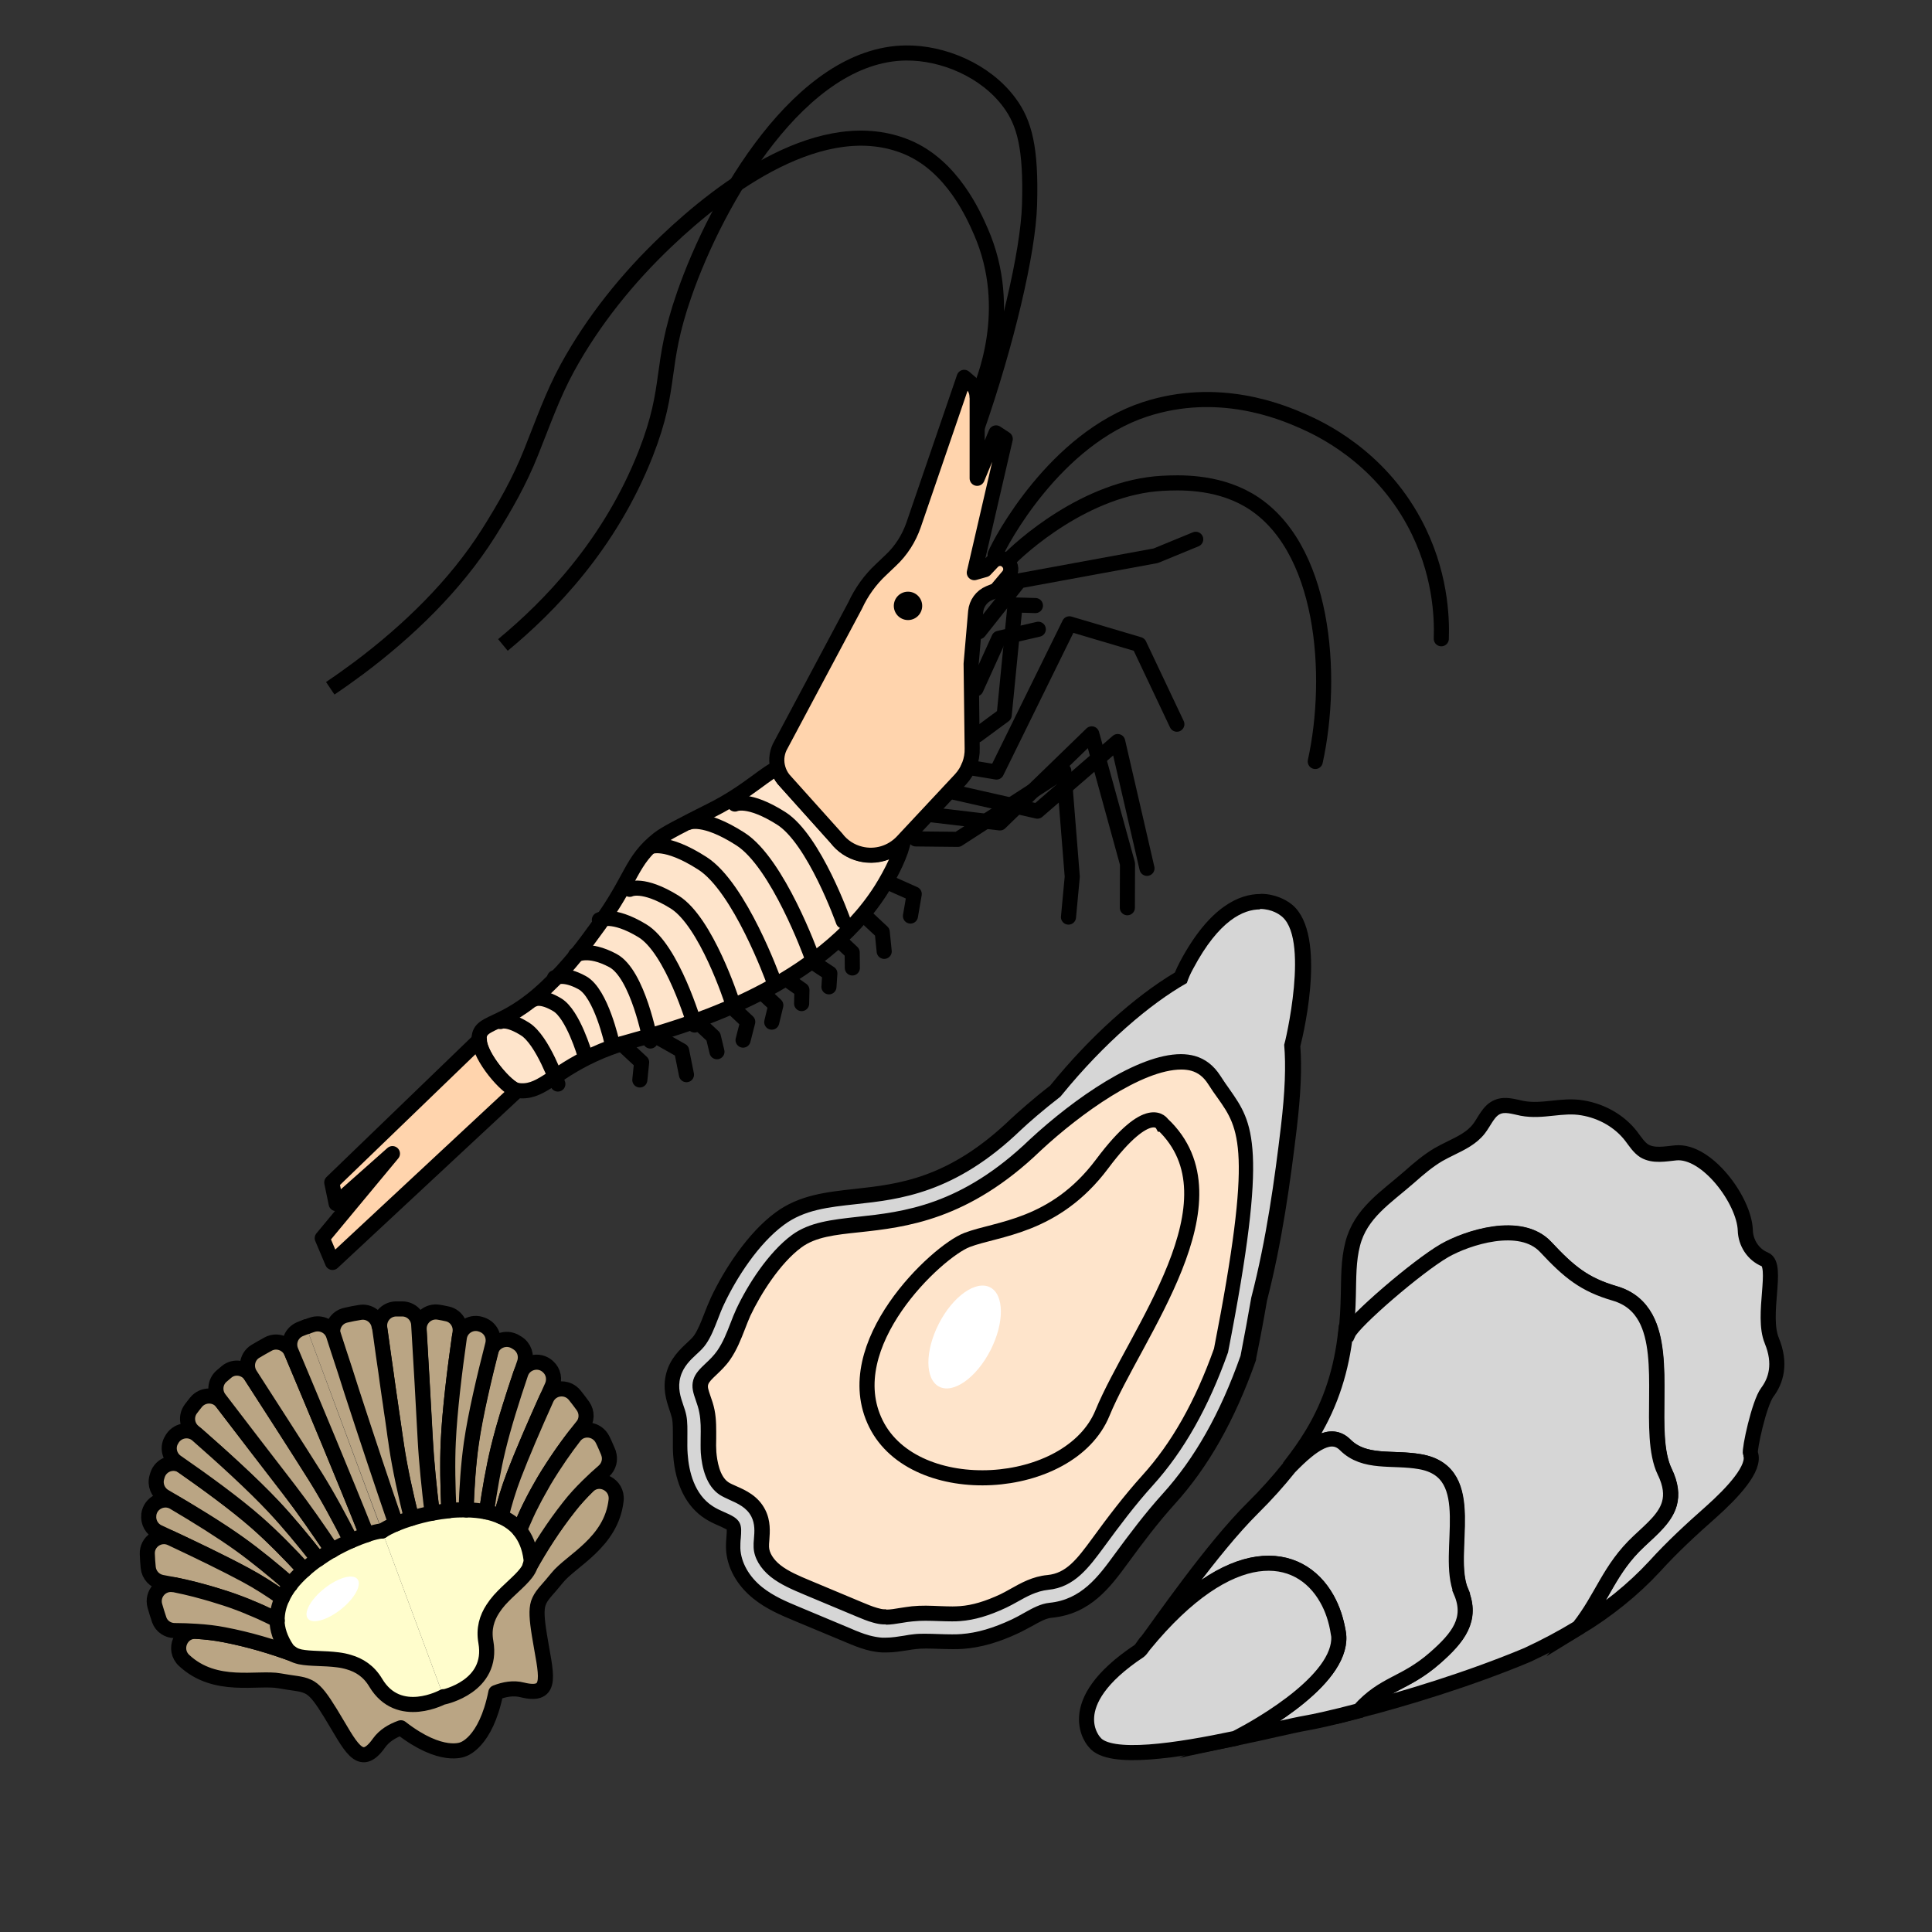 <?xml version="1.0" encoding="UTF-8"?>
<svg id="Calque_1" data-name="Calque 1" xmlns="http://www.w3.org/2000/svg" viewBox="0 0 128 128">
  <rect x="0" y="0" width="128" height="128" fill="#333333" stroke="none"/>
  <defs>
    <style>
      .cls-1 {
        fill: #baa584;
      }

      .cls-1, .cls-2, .cls-3, .cls-4, .cls-5, .cls-6, .cls-7 {
        stroke: #000;
      }

      .cls-1, .cls-2, .cls-3, .cls-4, .cls-8 {
        stroke-linecap: round;
        stroke-linejoin: round;
      }

      .cls-2 {
        fill: #ffd4ad;
      }

      .cls-3, .cls-9, .cls-5 {
        fill: #fee4cb;
      }

      .cls-4, .cls-8, .cls-7 {
        fill: none;
      }

      .cls-10 {
        fill: #fff;
      }

      .cls-11 {
        fill: #fffdcc;
      }

      .cls-12, .cls-6 {
        fill: #d6d6d6;
      }

      .cls-5, .cls-6, .cls-7 {
        stroke-miterlimit: 10;
      }

      .cls-8 {
        stroke: #fff;
        stroke-width: 8px;
      }
    </style>
  </defs>
  <g>
    <path class="cls-3" d="m59.85,55.67c-.11.8-.78,2.17-1.47,3.27-4.03,6.35-12.56,8.86-15.35,9.69-1.31.39-2.2.55-3.67,1.22-2.85,1.31-3.55,2.64-5.12,2.39-.64-.11-2.48-2.23-2.5-3.35-.03-1.35,1.52-.69,4.47-3.49,1.53-1.44,2.49-2.77,3.44-4.08,2.29-3.15,2.11-4.25,3.97-5.73.48-.38,1.51-.9,3.57-1.94,2.35-1.18,3.72-2.61,4.35-2.74.07.25.2.5.37.71l3.5,3.9c.4.52.97.88,1.59,1.04,1.01.25,2.07-.07,2.78-.83l.05-.06Z"/>
    <path class="cls-2" d="m34.25,72.26l-12.22,11.38-.68-1.61,4.65-5.6-3.73,3.31-.29-1.4,9.78-9.44c.02,1.12,1.85,3.25,2.5,3.35Z"/>
    <path class="cls-2" d="m64.74,26.29v5.4s1.25-3.01,1.25-3.01l.61.4-2.05,8.86.71-.2.49-.52c.27-.29.71-.3.99-.03s.3.68.06.97l-.8.95-.47.19c-.5.21-.84.68-.89,1.22l-.3,3.46.07,5.6c.02.76-.26,1.5-.78,2.06l-3.84,4.11c-.71.76-1.77,1.08-2.78.83-.63-.15-1.2-.52-1.59-1.04l-3.5-3.9c-.17-.21-.3-.46-.37-.71-.14-.46-.11-.96.1-1.42l5.01-9.4c.41-.89.99-1.7,1.71-2.37l.63-.6c.7-.65,1.22-1.47,1.53-2.37l3.35-9.77.44.38c.26.23.41.56.41.91Z"/>
    <circle cx="60.16" cy="40.14" r=".94" transform="translate(-12.14 38.27) rotate(-32.23)"/>
    <path class="cls-7" d="m64.74,28.34c1.95-5.62,3.38-11.62,3.47-14.78.11-3.74-.33-5.41-1.33-6.76-1.58-2.14-4.41-3.32-6.87-3.29-6.97.08-12.51,9.76-14.68,16.01-1.69,4.85-.77,5.98-2.54,10.51-2.38,6.07-6.42,10.18-9.47,12.7"/>
    <path class="cls-7" d="m64.74,26.29c.41-.91,2.5-5.78.25-10.94-.48-1.1-1.9-4.35-4.89-5.6-5.57-2.32-12.17,2.63-15.94,6.22-2.58,2.45-4.86,5.28-6.57,8.4-.98,1.79-1.65,3.72-2.41,5.61-.76,1.91-1.73,3.61-2.82,5.34-2.2,3.48-5.31,6.48-8.59,8.94-.62.46-1.25.91-1.89,1.34"/>
    <path class="cls-4" d="m65.93,36.74c.35-.85,3.95-7.66,9.93-9.62,4.87-1.59,9.04.16,10.45.78,1.09.48,4.99,2.26,7.39,6.72,1.74,3.23,1.84,6.27,1.79,7.7"/>
    <path class="cls-4" d="m66.75,37.17c.8-.86,5.21-4.89,10.27-5.15,1.02-.05,3.48-.17,5.67,1.09,5.12,2.96,5.69,11.7,4.45,17.34"/>
    <polyline class="cls-4" points="64.16 50.84 66.02 51.15 70.85 41.33 75.47 42.7 77.97 47.98"/>
    <polyline class="cls-4" points="64.74 48.7 66.53 47.38 67.25 40.08 68.6 40.12"/>
    <polyline class="cls-4" points="64.66 45.64 66.18 42.29 68.79 41.69"/>
    <polyline class="cls-4" points="64.86 41.85 67.53 38.48 76.57 36.82 79.22 35.73"/>
    <polyline class="cls-4" points="63.12 52.47 68.73 53.74 74.05 49.13 75.99 57.53"/>
    <polyline class="cls-4" points="61.71 53.98 66.25 54.52 72.33 48.62 74.7 57.23 74.69 60.14"/>
    <polyline class="cls-4" points="60.67 55.58 63.46 55.61 70.48 51.07 71.04 58.08 70.79 60.76"/>
    <polyline class="cls-4" points="59.09 58.57 60.57 59.23 60.32 60.69"/>
    <polyline class="cls-4" points="57.35 60.72 58.45 61.75 58.58 63.03"/>
    <polyline class="cls-4" points="55.75 62.43 56.46 63.1 56.47 64.13"/>
    <polyline class="cls-4" points="53.98 63.83 54.98 64.49 54.92 65.38"/>
    <polyline class="cls-4" points="52.24 64.96 53.13 65.59 53.11 66.49"/>
    <polyline class="cls-4" points="50.63 65.88 51.4 66.6 51.13 67.72"/>
    <polyline class="cls-4" points="48.69 66.9 49.54 67.7 49.23 68.91"/>
    <polyline class="cls-4" points="46.3 67.78 47.26 68.68 47.5 69.68"/>
    <polyline class="cls-4" points="43.57 68.71 45.16 69.61 45.48 71.2"/>
    <polyline class="cls-4" points="41.2 69.16 42.51 70.38 42.39 71.55"/>
    <path class="cls-4" d="m41.72,58.92s.87-.46,2.97.84,3.8,6.57,3.8,6.57"/>
    <path class="cls-4" d="m39.71,60.94s.86-.48,2.84.72c1.99,1.19,3.47,6.25,3.47,6.25"/>
    <path class="cls-4" d="m38.14,63.27s.81-.52,2.47.37c1.66.89,2.48,5.33,2.48,5.33"/>
    <path class="cls-4" d="m36.74,64.78s.59-.36,1.84.33,1.97,4,1.97,4"/>
    <path class="cls-4" d="m35.41,66.19s.46-.25,1.51.38c1.05.63,1.83,3.32,1.83,3.32"/>
    <path class="cls-4" d="m33.15,67.68s.47-.24,1.64.5,2.17,3.64,2.17,3.64"/>
    <path class="cls-4" d="m43.08,56.1s.99-.49,3.46,1.1c2.48,1.59,4.69,7.71,4.69,7.71"/>
    <path class="cls-4" d="m45.6,54.49s.99-.49,3.46,1.1c2.48,1.59,4.69,7.71,4.69,7.71"/>
    <path class="cls-4" d="m48.69,53.27s.88-.44,3.07.95c2.19,1.39,4.11,6.81,4.11,6.81"/>
  </g>
  <path class="cls-9" d="m81.76,89.73c3.07-15.65,1.39-15.65-.56-18.71-3.14-4.94-11.84,2.8-13.28,4.13-7.1,6.84-12.35,3.82-15.73,6.32-1.57,1.16-3,3.32-3.83,5.07-.42.89-.67,1.9-1.23,2.71-.5.72-1.39,1.14-1.64,2.06-.24.87.23,1.53.39,2.34.16.83.03,1.78.1,2.63.09,1.19.46,2.47,1.46,3.11.66.42,1.58.57,1.93,1.27.28.56.07,1.24.1,1.87.04.89.58,1.69,1.28,2.25.69.56,1.52.91,2.34,1.25,1.15.48,2.29.96,3.44,1.44.62.26,1.26.52,1.93.56.69.04,1.36-.15,2.05-.22,1.04-.11,2.1.07,3.15,0,1.12-.08,2.18-.45,3.19-.93.88-.41,1.66-1.04,2.64-1.14,1.89-.18,2.92-1.54,4.01-3.04,1.01-1.39,2.04-2.76,3.2-4.03,2.28-2.52,3.89-5.64,5.06-8.95Z"/>
  <g>
    <path class="cls-12" d="m58.41,108.97c-.31-.02-.62-.07-.96-.17-.46-.13-.89-.31-1.27-.47l-3.44-1.44c-.87-.37-1.77-.74-2.57-1.39-.98-.79-1.58-1.86-1.62-2.94-.01-.24,0-.49.03-.74.02-.31.05-.6-.02-.74-.09-.17-.42-.32-.78-.48-.26-.11-.55-.24-.83-.42-1.39-.89-1.8-2.58-1.89-3.83-.03-.35-.02-.72-.02-1.09,0-.54.02-1.02-.06-1.42-.04-.21-.11-.4-.17-.59-.21-.6-.45-1.31-.21-2.19.23-.82.78-1.34,1.22-1.75.22-.2.42-.39.55-.59.3-.43.51-.97.73-1.54.14-.36.28-.71.43-1.04.83-1.77,2.35-4.13,4.12-5.43,1.46-1.07,3.1-1.25,4.99-1.46,2.86-.31,6.42-.7,10.64-4.77.48-.44,1.45-1.31,2.66-2.24l.12.15.3.11-.39-.32c2.59-3.18,5.59-5.87,8.25-7.43.1-.28.23-.56.38-.85,1.85-3.47,3.67-4.2,4.87-4.2.96,0,1.57.46,1.63.51,2.28,1.45.66,8.33.48,9.04.11,1.41.04,3.2-.23,5.46-.43,3.61-.97,7.48-1.97,11.37-.19,1.13-.43,2.41-.71,3.82-1.39,3.94-3.11,6.99-5.29,9.4-1.14,1.26-2.18,2.64-3.13,3.95-1.09,1.5-2.33,3.19-4.68,3.42-.49.05-.96.31-1.51.62-.27.15-.54.3-.82.44-1.3.61-2.42.93-3.51,1.01-.23.02-.45.02-.67.02-.31,0-.62-.01-.92-.02-.29-.01-.57-.02-.84-.02-.23,0-.46,0-.68.03-.22.02-.43.06-.64.09-.42.07-.84.14-1.3.14-.09,0-.17,0-.26,0Zm19.81-38.64c-2.74,0-6.92,2.97-9.66,5.51-4.68,4.51-8.58,4.93-11.72,5.27-1.63.18-3.04.33-4.09,1.11-1.48,1.09-2.8,3.15-3.54,4.72-.14.29-.25.6-.37.9-.26.67-.52,1.33-.94,1.94-.25.36-.55.64-.81.89-.34.32-.61.57-.7.89-.08.3,0,.57.16,1.05.09.28.19.56.25.86.12.6.11,1.2.1,1.78,0,.35-.01.66.01.96.06.83.29,1.92,1.03,2.4.17.11.37.2.58.29.58.26,1.29.58,1.68,1.34.31.61.26,1.23.22,1.73-.01.19-.03.35-.02.51.02.54.36,1.11.93,1.57.59.48,1.37.8,2.12,1.12l3.44,1.44c.34.14.71.3,1.05.39.21.06.4.09.57.1h.15c.3,0,.64-.05.99-.11.25-.04.51-.08.76-.11.29-.03.59-.04.88-.04.31,0,.62.01.92.02.29.01.56.02.84.02.18,0,.36,0,.54-.02.87-.06,1.77-.33,2.86-.84.24-.11.47-.24.7-.37.63-.36,1.36-.76,2.24-.85,1.51-.15,2.36-1.31,3.35-2.66.99-1.35,2.06-2.79,3.26-4.1,2.01-2.22,3.6-5.04,4.88-8.64,2.63-13.46,1.65-14.85.17-16.96-.2-.29-.42-.59-.63-.93-.37-.58-.82-.93-1.41-1.09-.24-.07-.5-.1-.79-.1Z"/>
    <path d="m83.47,60.22c.82,0,1.32.4,1.32.4,2.07,1.32.32,8.6.29,8.6,0,0,0,0,0,0h0s0,0,0,0c.12,1.35.06,3.09-.22,5.45-.41,3.44-.95,7.41-1.96,11.3-.2,1.17-.44,2.44-.71,3.85-1.35,3.83-3.04,6.81-5.17,9.16-1.15,1.27-2.2,2.67-3.17,3.99-1.08,1.48-2.2,3.01-4.32,3.22-.59.06-1.13.36-1.7.68-.26.15-.52.29-.79.42-1.24.58-2.3.89-3.34.97-.21.02-.43.02-.64.02-.3,0-.6-.01-.9-.02-.29-.01-.58-.02-.86-.02-.25,0-.49,0-.74.03-.23.02-.45.06-.67.1-.39.06-.8.13-1.22.13-.08,0-.15,0-.23,0-.27-.02-.55-.07-.85-.15-.43-.12-.85-.29-1.21-.45l-3.44-1.44c-.84-.35-1.7-.71-2.45-1.31-.87-.7-1.4-1.64-1.44-2.57,0-.22,0-.45.03-.68.03-.4.06-.74-.08-1.01-.17-.33-.56-.51-1.02-.71-.25-.11-.52-.23-.76-.39-1.22-.78-1.58-2.31-1.66-3.45-.03-.35-.02-.71-.02-1.08,0-.53.02-1.04-.07-1.49-.05-.24-.12-.46-.2-.68-.18-.53-.39-1.14-.19-1.86.19-.69.66-1.13,1.08-1.52.24-.22.46-.43.62-.67.33-.48.55-1.05.78-1.64.13-.34.26-.68.42-1.01.81-1.72,2.27-4,3.96-5.24,1.35-1,2.93-1.17,4.76-1.37,2.93-.32,6.58-.72,10.93-4.91.53-.5,1.47-1.32,2.62-2.21.04-.05.07-.09.11-.13,2.79-3.42,5.82-6.01,8.27-7.4.1-.3.23-.61.42-.95,1.72-3.24,3.35-3.93,4.43-3.93m-24.8,47.39c.35,0,.7-.06,1.07-.12.24-.04.48-.08.73-.1.28-.03.55-.04.82-.04.3,0,.6.01.9.02.3.01.58.02.86.02.19,0,.38,0,.57-.02.93-.07,1.89-.35,3.04-.89.25-.12.49-.25.74-.39.62-.35,1.27-.71,2.04-.79,1.74-.17,2.69-1.48,3.71-2.86.98-1.34,2.04-2.76,3.22-4.06,2.05-2.27,3.68-5.15,4.98-8.81,2.69-13.74,1.66-15.2.11-17.42-.2-.28-.41-.58-.62-.91-.44-.68-.99-1.11-1.69-1.31-.29-.08-.6-.12-.92-.12-2.87,0-7.06,2.92-10,5.64-4.56,4.39-8.37,4.81-11.44,5.14-1.7.19-3.17.35-4.33,1.2-1.56,1.15-2.93,3.29-3.69,4.91-.14.31-.27.63-.39.95-.24.62-.49,1.26-.88,1.82-.22.31-.48.57-.74.81-.38.36-.71.67-.84,1.12-.13.47,0,.86.17,1.35.09.26.18.52.23.8.11.55.1,1.12.09,1.68,0,.34-.01.68.01,1,.07.94.35,2.19,1.26,2.78.19.12.41.22.65.33.53.24,1.13.5,1.44,1.11.25.49.21,1.01.17,1.47-.02.19-.03.39-.02.58.03.68.44,1.38,1.12,1.93.65.52,1.46.86,2.24,1.19l3.44,1.44c.34.14.73.31,1.11.41.24.07.46.11.68.12.06,0,.12,0,.18,0m24.8-48.39v1s0-1,0-1c-1.34,0-3.34.77-5.31,4.46-.13.25-.25.49-.35.74-2.68,1.6-5.66,4.29-8.23,7.45l-.03.04c-1.19.92-2.13,1.77-2.6,2.2-4.12,3.97-7.44,4.33-10.36,4.65-1.89.21-3.67.4-5.24,1.56-1.84,1.35-3.41,3.79-4.27,5.62-.17.37-.32.74-.45,1.08-.22.57-.41,1.05-.67,1.44-.1.15-.29.32-.48.5-.46.43-1.1,1.03-1.36,1.98-.28,1.02,0,1.85.2,2.45.07.21.13.39.17.56.07.35.06.81.06,1.28,0,.36-.01.77.02,1.17.14,1.96.88,3.42,2.12,4.21.31.2.62.34.9.46.17.08.42.19.53.26,0,.11,0,.32-.02.46-.02.24-.04.52-.03.81.05,1.22.71,2.42,1.81,3.3.85.69,1.83,1.1,2.69,1.46l3.45,1.44c.4.17.84.35,1.33.49.37.1.72.16,1.06.18.1,0,.19,0,.29,0,.5,0,.96-.08,1.37-.14.23-.04.43-.07.63-.09.19-.02.39-.03.63-.03.27,0,.54.01.82.02.31.01.62.02.94.02.24,0,.47,0,.71-.02,1.16-.09,2.33-.42,3.69-1.06.31-.15.61-.32.86-.45.5-.28.92-.52,1.31-.55,2.57-.25,3.88-2.04,5.04-3.62.95-1.3,1.98-2.67,3.1-3.91,2.23-2.46,3.98-5.56,5.37-9.5l.02-.07v-.07c.28-1.36.52-2.65.72-3.83,1.01-3.92,1.56-7.96,1.97-11.39.27-2.28.35-4.03.24-5.47.28-1.1,1.82-7.83-.73-9.52-.2-.14-.89-.58-1.89-.58h0Zm-24.8,47.39s-.08,0-.11,0c-.14,0-.29-.04-.47-.09-.32-.09-.68-.24-.99-.37l-3.44-1.44c-.72-.3-1.46-.61-2-1.04-.45-.36-.73-.81-.74-1.2,0-.12,0-.27.02-.43.04-.56.1-1.29-.27-2.02-.47-.93-1.31-1.3-1.92-1.57-.2-.09-.39-.17-.51-.25-.6-.39-.76-1.43-.81-2.01-.02-.27-.02-.57-.01-.89,0-.6.02-1.25-.11-1.9-.07-.35-.18-.67-.27-.92-.15-.44-.2-.6-.15-.76.05-.17.24-.36.56-.66.28-.27.6-.57.88-.97.46-.66.74-1.39.99-2.03.12-.32.24-.61.36-.89.68-1.44,1.97-3.49,3.38-4.53.94-.7,2.23-.84,3.85-1.01,3.05-.33,7.22-.79,12.02-5.42,2.66-2.47,6.71-5.36,9.31-5.36.24,0,.46.03.65.08.46.13.82.41,1.12.88.22.35.44.66.65.95,1.41,2,2.34,3.32-.26,16.58-1.25,3.5-2.8,6.25-4.75,8.4-1.21,1.34-2.3,2.78-3.29,4.14-1.06,1.45-1.76,2.34-2.99,2.46-.99.09-1.76.53-2.44.91-.23.13-.45.25-.67.36-1.03.48-1.88.73-2.68.79-.17.01-.33.02-.5.02-.26,0-.53-.01-.81-.02-.32-.01-.64-.03-.95-.03-.34,0-.64.01-.93.04-.26.03-.52.07-.78.11-.35.06-.65.11-.91.11h0Z"/>
  </g>
  <path class="cls-5" d="m77.01,74.48s-.85-1.57-3.99,2.63c-3.15,4.21-6.95,4.27-8.95,5.04-2,.76-8.62,6.96-6.04,12.17,2.58,5.22,12.86,4.54,15.01-.7s9.32-14.1,3.98-19.14Z"/>
  <path class="cls-6" d="m117.38,88.81c.64,1.54.28,2.67-.29,3.43-.55.73-1.21,3.82-1.12,4.06.37.94-1.17,2.59-2.63,3.89-1.29,1.14-2.55,2.3-3.7,3.57-1.46,1.58-3.17,2.94-5.04,4.08,1.59-2,2.01-3.87,3.99-5.72.92-.86,1.76-1.57,2.02-2.5.16-.58.1-1.25-.31-2.11-1.19-2.49.21-7.48-1.26-10.18-.42-.76-1.06-1.33-2.04-1.62-2.02-.59-3.02-1.41-4.58-3.08-1.67-1.79-5.24-.6-6.69.24-1.82,1.05-6.01,4.67-6.38,5.48l-.18-.02c.1-.82.14-1.66.16-2.51.03-1.14,0-2.3.29-3.41.52-2.04,2.21-3.08,3.74-4.42.62-.55,1.24-1.08,1.95-1.5.26-.15.53-.28.81-.42.69-.34,1.38-.67,1.85-1.27.4-.51.64-1.21,1.24-1.46.51-.22,1.09-.02,1.63.09,1.38.26,2.64-.27,4.01-.03,1.26.21,2.45.87,3.23,1.89.26.34.5.73.86.96.61.36,1.38.2,2.08.13,2.07-.2,4.54,3.16,4.61,5.12.02.84.52,1.62,1.3,1.94.91.37-.25,3.71.46,5.39Z"/>
  <path class="cls-6" d="m110.29,97.5c.41.86.47,1.53.31,2.11-.26.94-1.1,1.64-2.02,2.5-1.98,1.85-2.41,3.72-3.99,5.72-1.08.66-2.21,1.26-3.37,1.8,0,0-.01.01-.02.01-3.92,1.64-8.19,2.92-11.17,3.69,1.67-1.87,3.01-1.72,5.04-3.5,1.54-1.35,2.49-2.56,1.72-4.37-1.11-2.59,1.34-7.92-2.73-8.62-1.82-.32-3.67.17-4.96-1.12-.92-.91-2.13-.12-3.69,1.49.08-.11.13-.18.13-.18.49-.63.95-1.28,1.37-1.97,1.31-2.15,1.97-4.38,2.24-6.75l.18.02c.37-.81,4.56-4.43,6.38-5.48,1.45-.83,5.02-2.03,6.69-.24,1.56,1.67,2.56,2.49,4.58,3.08.99.29,1.62.86,2.04,1.62,1.47,2.7.08,7.69,1.26,10.18Z"/>
  <path class="cls-6" d="m96.8,105.47c.77,1.81-.18,3.02-1.72,4.37-2.03,1.78-3.37,1.63-5.04,3.5-1.7.45-2.99.73-3.53.82-.82.14-2.62.58-4.66,1.01.04-.02,5.92-2.93,6.75-5.94.1-.36.13-.71.07-1.06-.13-.82-.39-1.58-.75-2.23-1.83-3.27-6.41-3.9-12.09,3.03,1.08-1.45,4.45-6.36,7.15-9.04.94-.93,1.73-1.82,2.41-2.67.02-.02.03-.04.04-.05,1.56-1.61,2.77-2.4,3.69-1.49,1.29,1.29,3.14.8,4.96,1.12,4.07.7,1.62,6.03,2.73,8.62Z"/>
  <path class="cls-6" d="m88.67,108.17c.06.35.03.7-.07,1.06-.84,3.01-6.71,5.92-6.75,5.94-3.75.79-8.34,1.53-9.33.26,0,0-2.4-2.5,2.97-6.06.04-.03.16-.17.32-.4,0,0,.01,0,.01-.01,5.68-6.93,10.26-6.3,12.09-3.03.37.65.62,1.41.75,2.23Z"/>
  <path class="cls-10" d="m65.62,89.46c-.93,1.82-2.46,2.9-3.4,2.41-.94-.49-.95-2.35-.02-4.17.93-1.82,2.46-2.9,3.4-2.41.94.49.95,2.35.02,4.17Z"/>
  <g>
    <path class="cls-11" d="m24.31,101.67c.39-.13.74-.21,1-.24l4.08,10.98s-2.96,1.64-4.49-.93c-.46-.77-1.09-1.16-1.78-1.36-.23-.07-.47-.12-.72-.15-.91-.12-1.83-.06-2.51-.2-.2-.05-.38-.11-.53-.2-.13-.08-.24-.17-.33-.3-.45-.67-.65-1.31-.66-1.93,0-.51.12-1,.34-1.47.14-.3.32-.59.53-.86.27-.35.59-.68.94-.99.28-.25.58-.49.9-.71.31-.22.62-.42.94-.6.42-.24.84-.45,1.25-.63.37-.16.73-.3,1.05-.4Z"/>
    <path class="cls-11" d="m35.18,103.27c.01.15-.01.29-.06.44-.05.16-.15.33-.27.49-.42.55-1.16,1.11-1.77,1.79-.16.18-.31.38-.44.58-.39.6-.62,1.31-.46,2.2.52,2.95-2.79,3.64-2.79,3.64l-4.08-10.98c.21-.15.53-.31.91-.47.31-.13.67-.26,1.06-.38.42-.13.88-.24,1.36-.33.36-.07.73-.13,1.11-.16.38-.04.76-.06,1.14-.05.46,0,.92.05,1.35.14.34.07.67.17.97.31.47.21.89.5,1.22.89.39.48.66,1.1.76,1.9Z"/>
    <path class="cls-1" d="m19.23,105c.27-.35.59-.68.94-.99-1-1.08-2.1-2.2-3.15-3.13-1.32-1.16-3.19-2.53-4.9-3.73-.62-.43-1.47-.13-1.69.59-.01.05-.03.1-.04.14-.14.49.07,1.01.51,1.27,1.75,1.02,3.64,2.17,5,3.15,1.1.79,2.28,1.76,3.35,2.69Z"/>
    <path class="cls-1" d="m21.07,103.31c.31-.22.62-.42.94-.6-.9-1.34-1.91-2.8-2.85-4.02-1.28-1.65-3.02-3.94-4.43-5.77-.44-.57-1.29-.57-1.74-.02-.12.15-.24.3-.35.45-.34.46-.27,1.11.17,1.49,1.75,1.53,3.89,3.46,5.31,4.97.97,1.03,2.01,2.3,2.95,3.49Z"/>
    <path class="cls-1" d="m22.01,102.71c.42-.24.84-.45,1.25-.63-.71-1.41-1.54-2.96-2.36-4.26-1.2-1.92-2.95-4.63-4.27-6.67-.36-.55-1.12-.68-1.62-.26-.11.09-.22.19-.33.28-.44.38-.5,1.04-.15,1.5,1.43,1.87,3.29,4.3,4.63,6.03.94,1.22,1.95,2.67,2.85,4.02Z"/>
    <path class="cls-1" d="m23.26,102.08c.37-.16.73-.3,1.05-.4-1.49-3.75-3.51-8.57-5-12.09-.25-.59-.96-.85-1.53-.55-.29.16-.58.32-.86.49-.53.32-.68,1.02-.35,1.54,1.32,2.05,3.1,4.81,4.32,6.75.82,1.31,1.65,2.85,2.36,4.26Z"/>
    <path class="cls-1" d="m20.17,104.01c.28-.25.58-.49.9-.71-.94-1.2-1.98-2.46-2.95-3.49-1.35-1.44-3.34-3.25-5.04-4.74-.54-.48-1.39-.31-1.72.34,0,.02-.02.03-.03.05-.25.49-.09,1.09.36,1.4,1.82,1.26,3.9,2.77,5.32,4.02,1.05.92,2.16,2.05,3.15,3.13Z"/>
    <path class="cls-1" d="m29.38,112.41s-2.96,1.64-4.49-.93c-.46-.77-1.09-1.16-1.78-1.36-.23-.07-.47-.12-.72-.15-.91-.12-1.83-.06-2.51-.2-.2-.05-.38-.11-.53-.2-1.25-.46-2.83-.95-4.53-1.27-.56-.11-1.17-.18-1.81-.22-1.04-.07-1.58,1.22-.81,1.93,2.07,1.93,4.87,1.08,6.33,1.35.92.17,1.43.17,1.85.37.07.03.13.06.19.1.38.24.73.7,1.32,1.66,1.33,2.16,1.94,3.8,3.22,1.99.35-.49.87-.8,1.45-1.01,2.7,2.1,4.11,1.43,4.11,1.43h0s1.51-.41,2.18-3.76c.57-.22,1.17-.33,1.75-.18,2.15.53,1.54-1.1,1.14-3.61-.18-1.11-.21-1.69-.08-2.12.03-.07.05-.14.08-.2.2-.43.58-.75,1.17-1.49.93-1.16,3.6-2.34,3.91-5.15.11-1.04-1.13-1.66-1.87-.93-.46.45-.87.9-1.22,1.35-1.07,1.35-1.95,2.75-2.6,3.92-.05.16-.15.33-.27.49-.42.55-1.16,1.11-1.77,1.79-.16.18-.31.38-.44.58-.39.6-.62,1.31-.46,2.2.52,2.95-2.79,3.64-2.79,3.64"/>
    <path class="cls-1" d="m18.7,105.87c.14-.3.32-.59.53-.87-1.07-.93-2.25-1.9-3.35-2.69-1.2-.86-2.8-1.86-4.36-2.78-.68-.4-1.56.03-1.66.81,0,0,0,.02,0,.03-.06.48.2.94.63,1.14,2.1.97,4.31,2.03,5.78,2.83.85.46,1.67.99,2.43,1.52Z"/>
    <path class="cls-1" d="m18.36,107.34c0-.51.12-1.01.34-1.47-.75-.53-1.57-1.06-2.43-1.52-1.28-.69-3.11-1.58-4.94-2.44-.75-.35-1.61.22-1.57,1.05.01.3.03.6.06.89.05.5.42.9.91.99,1.46.26,4.08.85,6.57,1.99.38.17.73.35,1.07.52Z"/>
    <path class="cls-1" d="m19.35,109.57c-1.25-.46-2.83-.95-4.53-1.27-.56-.11-1.17-.18-1.81-.22-.47-.03-.95-.05-1.44-.05-.45,0-.87-.28-1.02-.71h0c-.1-.3-.2-.61-.29-.93-.22-.79.44-1.53,1.24-1.4,0,0,0,0,0,0,.01,0,.03,0,.04,0,.03,0,.07.01.1.02.21.04.43.09.65.14.41.09.85.21,1.32.34.28.08.57.16.87.26.16.05.32.1.48.15.25.08.51.17.77.27.21.07.41.16.62.24.05.02.11.04.16.07.26.1.52.22.78.33.38.17.73.35,1.06.51.01.62.21,1.26.66,1.93.09.12.2.21.33.3Z"/>
    <path class="cls-1" d="m32.23,100.17c-.43-.09-.89-.13-1.36-.14.05-1.47.15-3.04.35-4.43.24-1.74.77-4.01,1.28-6.03.19-.73,1.03-1.06,1.67-.66.04.03.08.05.13.08.43.28.61.81.45,1.3-.66,1.91-1.34,4.02-1.73,5.65-.32,1.32-.58,2.82-.78,4.22Z"/>
    <path class="cls-1" d="m29.74,100.09c-.37.04-.74.09-1.1.16-.2-1.6-.38-3.37-.46-4.9-.11-2.09-.28-4.96-.41-7.26-.04-.72.6-1.28,1.31-1.15.19.03.38.07.56.11.56.12.92.67.84,1.23-.33,2.3-.69,5.16-.78,7.23-.06,1.42-.03,3.05.04,4.57Z"/>
    <path class="cls-1" d="m28.63,100.25c-.48.09-.93.21-1.36.34-.38-1.54-.76-3.24-.99-4.77-.34-2.24-.79-5.44-1.12-7.84-.09-.65.4-1.24,1.06-1.26.15,0,.29,0,.43,0,.58,0,1.06.46,1.09,1.04.14,2.35.32,5.4.43,7.59.08,1.53.27,3.3.46,4.9Z"/>
    <path class="cls-1" d="m25.14,87.88s0,.06.01.09c.03.23.07.46.1.7.1.71.2,1.48.32,2.25.02.17.05.34.07.52.05.35.1.7.15,1.05.05.33.1.65.14.97.06.37.11.73.16,1.09.03.2.05.4.08.59.04.23.07.46.1.68.23,1.52.61,3.23.99,4.77-.39.12-.74.25-1.06.38-.91-2.64-1.97-5.83-2.92-8.75-.15-.48-.3-.95-.45-1.41-.15-.46-.3-.91-.44-1.34-.11-.34-.21-.67-.32-.99-.14-.6.22-1.2.82-1.34.33-.08.65-.14.97-.19.61-.1,1.18.33,1.26.94Z"/>
    <path class="cls-1" d="m20.29,87.91c.13-.05.26-.1.39-.14.59-.2,1.23.11,1.42.7.1.32.21.65.32.99.14.43.29.88.44,1.34.15.46.3.93.45,1.41.95,2.92,2.01,6.11,2.92,8.75-.38.16-.7.32-.91.47"/>
    <path class="cls-1" d="m25.3,101.43c-.26.02-.6.11-1,.24-1.5-3.77-3.54-8.63-5.02-12.16-.24-.58.04-1.23.62-1.46.13-.05.26-.1.38-.15"/>
    <path class="cls-1" d="m30.88,100.03c-.38,0-.76.01-1.14.05-.07-1.52-.11-3.16-.04-4.57.09-1.97.41-4.64.73-6.88.1-.72.85-1.14,1.52-.86.02,0,.03.01.05.02.51.21.78.76.64,1.3-.55,2.14-1.14,4.64-1.41,6.52-.2,1.39-.3,2.96-.35,4.43Z"/>
    <path class="cls-1" d="m33.2,100.48c-.3-.13-.63-.24-.97-.31.2-1.41.46-2.9.78-4.22.35-1.44.91-3.24,1.49-4.95.25-.75,1.2-1,1.79-.47,0,0,.01.01.02.02.36.32.46.84.27,1.28-.95,2.11-1.94,4.35-2.53,5.91-.35.91-.62,1.84-.85,2.74Z"/>
    <path class="cls-1" d="m34.42,101.37c-.33-.39-.75-.68-1.22-.89.22-.9.5-1.83.85-2.74.52-1.36,1.32-3.23,2.15-5.07.34-.76,1.36-.88,1.88-.23.19.24.37.47.54.71.29.41.28.96-.04,1.34-.93,1.15-2.54,3.31-3.68,5.79-.18.38-.33.74-.47,1.09Z"/>
    <path class="cls-1" d="m40.31,96.26h0c.16.43.03.91-.31,1.21-.37.32-.73.65-1.06.98-.46.45-.87.9-1.22,1.35-1.07,1.35-1.95,2.75-2.6,3.92.05-.15.08-.29.06-.44-.1-.8-.37-1.42-.76-1.9.14-.34.3-.7.47-1.08.11-.24.22-.47.34-.69.02-.04.03-.07.05-.1.12-.24.25-.48.38-.71.13-.24.27-.48.4-.71.69-1.15,1.4-2.16,1.99-2.92.5-.66,1.52-.53,1.88.22.15.3.27.6.39.88Z"/>
    <path class="cls-10" d="m23.68,104.62c.31.38-.18,1.28-1.09,2-.91.72-1.89,1-2.19.62-.31-.38.18-1.28,1.09-2,.91-.72,1.89-1,2.19-.62Z"/>
  </g>
  <rect class="cls-8" x="-1242.44" y="-834.1" width="3385.57" height="2571.67"/>
</svg>